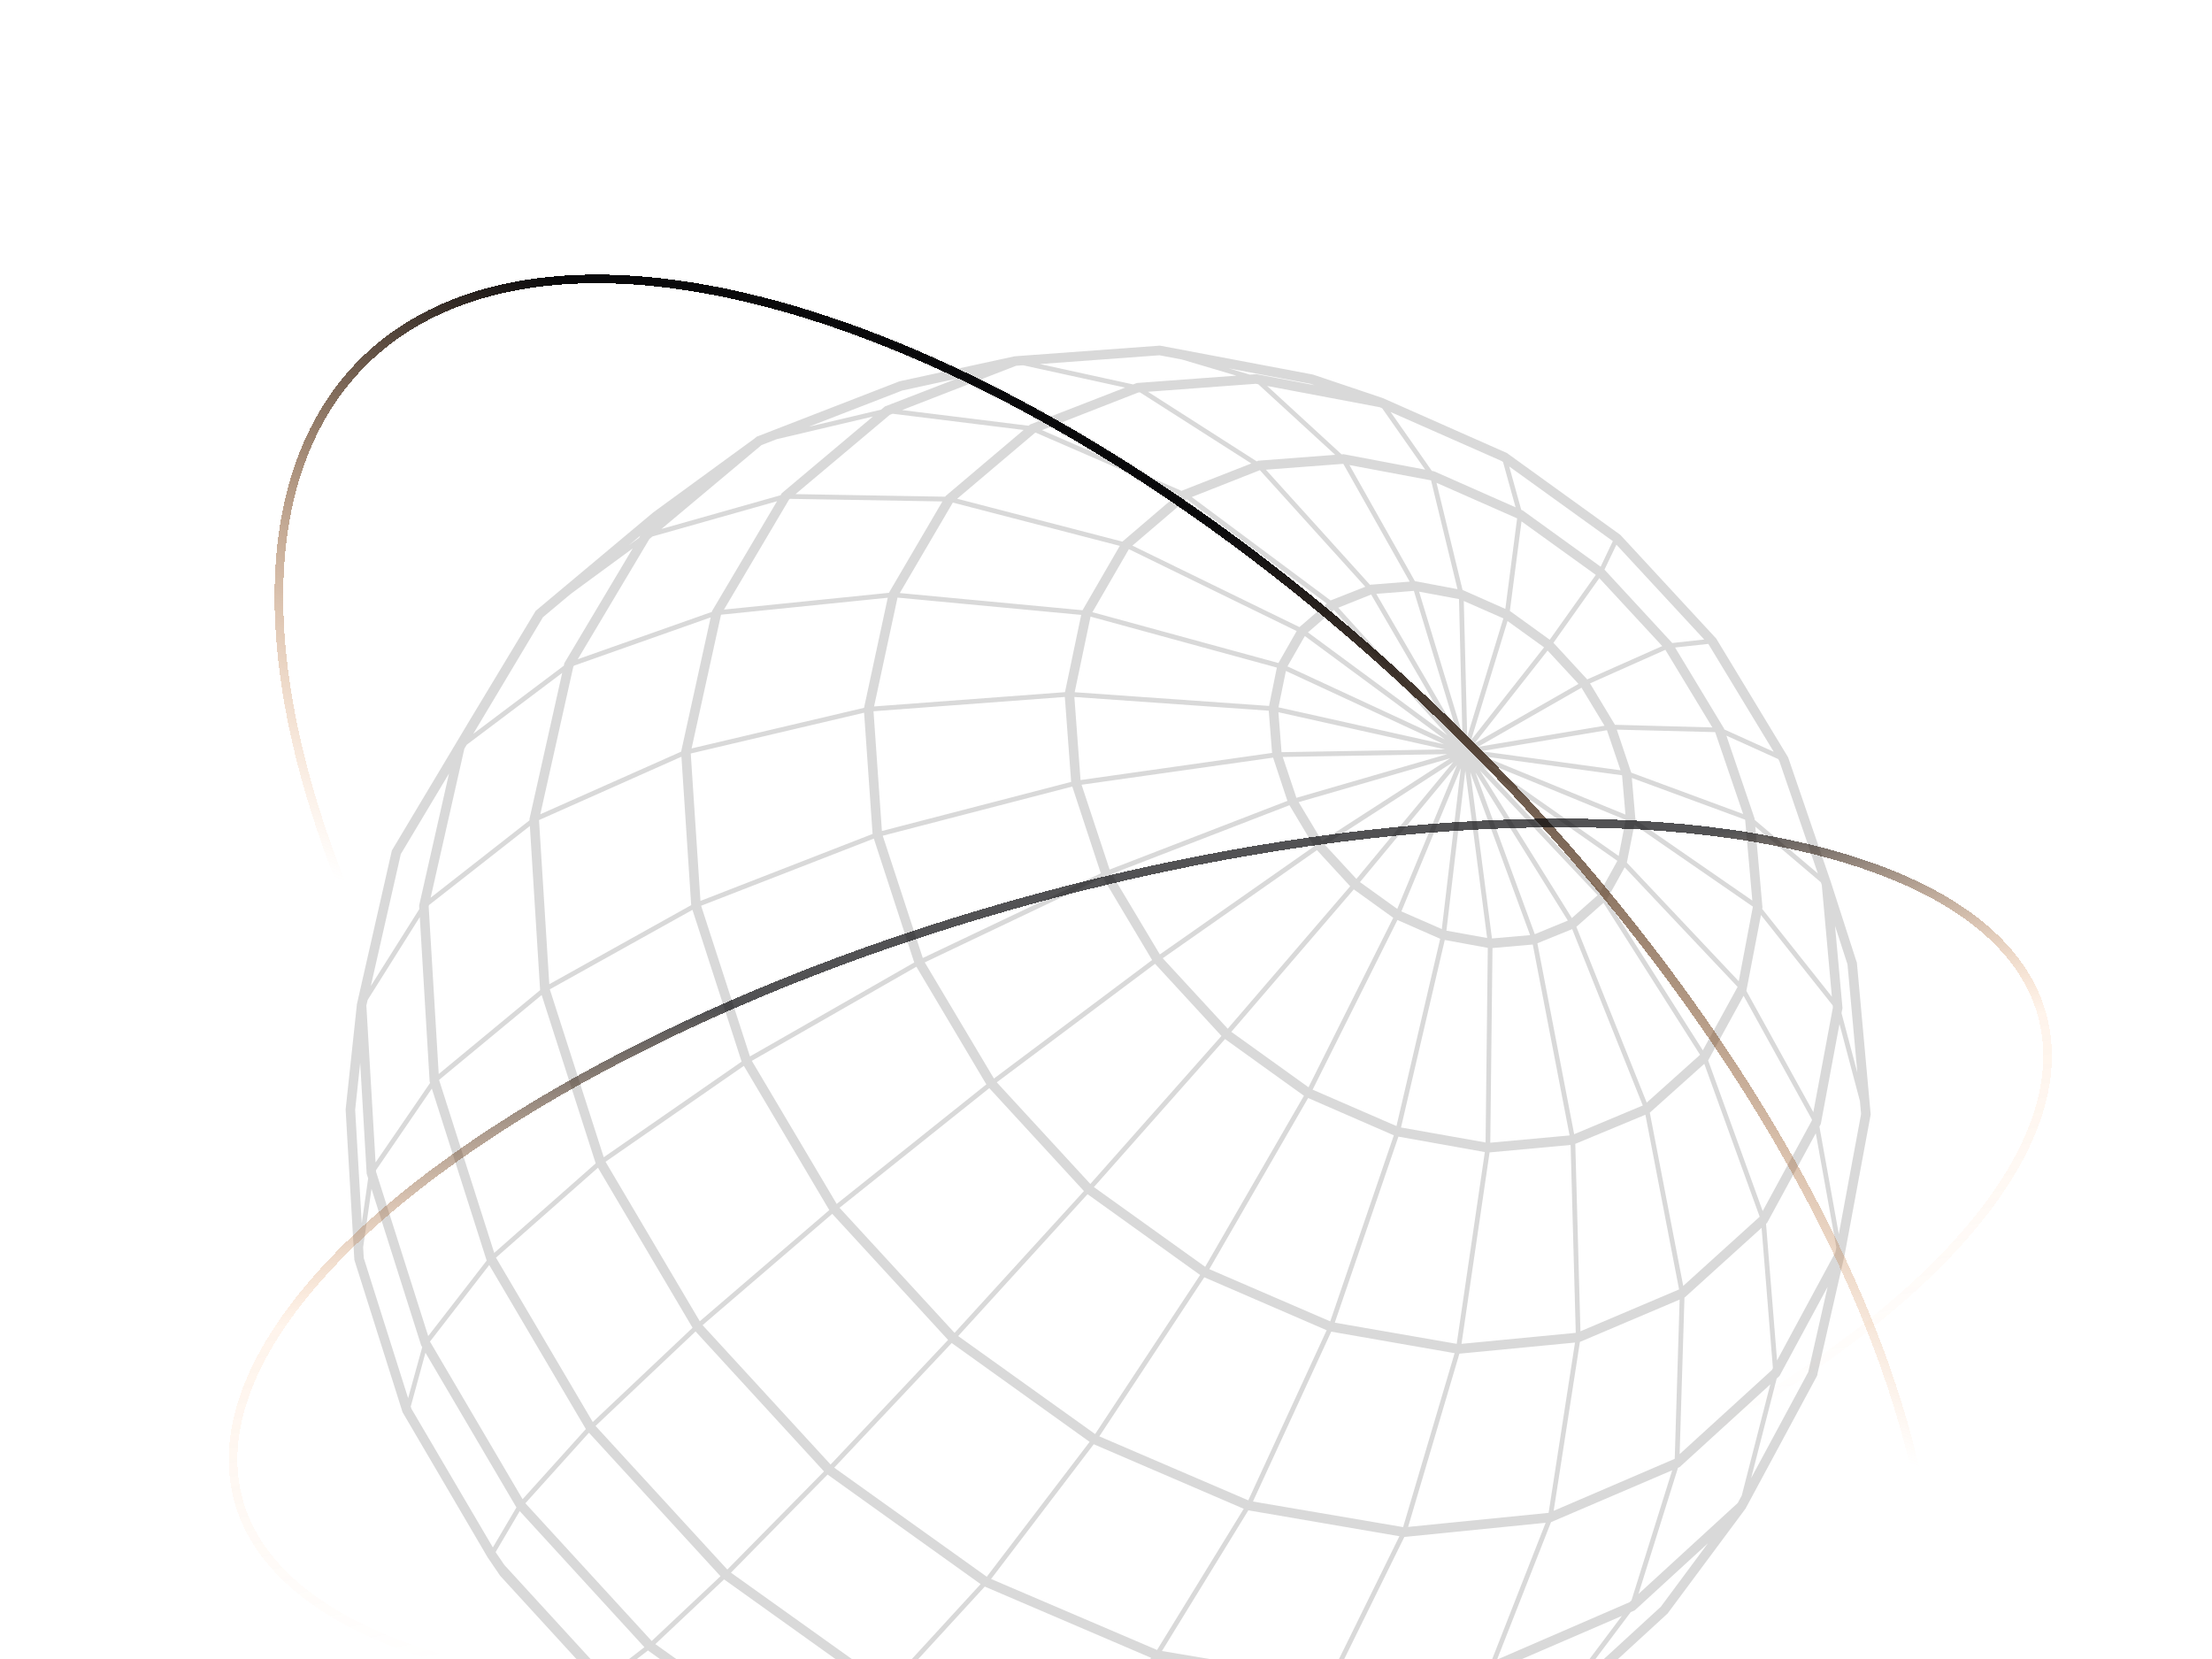 <svg width="512" height="384" viewBox="0 0 512 384" fill="none" xmlns="http://www.w3.org/2000/svg">
<path d="M84.863 271.514L84.871 271.652L85.217 272.751L83.731 283.163L82.208 256.889L83.37 245.99L84.863 271.514ZM204.822 94.079L203.942 94.822L187.259 98.758L187.736 98.569L208.82 90.398L221.497 87.633L204.822 94.079ZM290.796 86.6L289.295 86.716L284.395 85.261L303.336 88.841L304.267 89.161L290.796 86.6ZM224.015 423.803L224.795 424.13L256.132 429.289L241.78 430.766L211.785 425.84L224.015 423.803ZM206.994 425.055L174.365 411.201L185.405 407.337L185.499 407.403L222.118 422.995L208.387 425.28L206.994 425.055ZM114.714 359.257L120.299 349.769L149.154 381.267L140.56 387.903L139.709 387.299L116.742 362.24L114.714 359.257ZM98.479 313.104L119.534 348.917L114.079 358.173L95.239 326.092L95.073 325.561L98.479 313.104ZM97.447 311.293L97.483 311.409L97.729 311.824L94.467 323.64L84.2 291.203L84.055 288.693L85.989 275.167L97.447 311.293ZM147.906 124.493L145.525 126.247L148.202 123.999L147.906 124.493ZM235.185 84.664L236.809 84.548L260.418 89.714L238.432 98.256L238.086 98.547L208.798 94.916L235.185 84.664ZM387.066 148.832L371.379 131.849L374.143 126.072L394.469 148.024L387.066 148.832ZM420.77 202.173L406.151 189.767L406.122 189.44L399.599 170.275L411.577 175.688L411.844 176.132L417.523 192.7L420.77 202.173ZM427.632 223.223L429.912 248.296L426.246 234.493L426.441 233.482L426.47 233.329L424.745 214.302L427.632 223.223ZM425.618 285.659L421.13 260.76L421.448 260.178L425.777 237.011L430.503 254.837L430.778 257.857L425.618 285.659ZM333.259 410.561L313.07 419.365L324.702 412.409L325.777 412.299L325.943 412.278L342.834 404.922L333.259 410.561ZM267.879 428.067L286.445 416.309L287 416.403L322.082 412.685L305.082 422.85L301.301 424.494L267.879 428.067ZM97.166 212.265L99.439 250.224L99.446 250.363L99.547 250.661L86.927 269.069L84.798 232.747L85.094 231.459L97.166 212.265ZM103.934 179.028L97.043 209.471L97.007 209.624L97.058 210.424L85.83 228.229L92.772 197.691L103.934 179.028ZM164.913 141.265L164.826 141.418L164.776 141.629L133.734 152.586L150.308 124.77L151.023 124.173L179.856 116.017L164.913 141.265ZM218.135 116.068L205.746 137.219L167.575 141.098L182.649 115.617L182.836 115.464L218.135 116.068ZM291.293 106.631L290.889 106.791L265.707 90.681L290.673 88.833L291.257 88.95L309.051 105.277L291.293 106.631ZM350.808 117.428L331.982 109.104L331.426 108.995L321.88 95.367L347.597 106.718L347.9 106.943L350.808 117.428ZM370.491 131.173L352.474 118.163L352.114 118.003L349.328 107.969L373.313 125.25L370.491 131.173ZM410.134 317.106L388.776 336.584L389.894 300.328L389.974 300.299L407.746 284.204L410.365 316.677L410.134 317.106ZM377.173 370.855L346.507 384.148L359.004 352.323L387.058 340.317L377.628 370.44L377.173 370.855ZM112.622 291.698L112.65 291.778L99.114 309.255L87.05 271.245L87.028 270.859L99.958 251.971L112.622 291.698ZM122.579 189.454L122.55 189.614L122.565 189.876L99.677 207.79L107.484 173.294L108.04 172.377L130.127 155.759L122.579 189.454ZM157.683 173.862L157.654 173.985L125.061 188.472L132.702 154.325L132.847 154.078L164.494 142.902L157.683 173.862ZM424.247 233.22L419.723 257.435L404.21 229.335L404.231 229.298L407.601 211.792L424.197 232.704L424.247 233.22ZM395.371 245.444L395.392 245.422L403.582 230.477L419.399 259.138L419.348 259.421L407.998 280.318L395.371 245.444ZM407.277 281.65L389.606 297.643L381.871 257.544L394.483 246.237L407.298 281.613L407.277 281.65ZM387.564 337.698L359.618 349.703L365.693 310.609L388.776 300.808L387.643 337.618L387.564 337.698ZM344.97 384.81L308.914 388.543L325.055 355.75L357.763 352.468L345.107 384.752L344.97 384.81ZM325.38 410.109L288.761 413.98L307.521 390.879L307.666 390.908L343.549 387.19L326.022 409.826L325.38 410.109ZM167.597 365.572L203.891 391.526L186.559 405.445L151.687 380.554L167.597 365.572ZM136.318 331.622L166.767 364.838L150.842 379.834L121.605 347.95L136.318 331.622ZM113.242 292.804L135.603 330.771L120.963 347.011L99.525 310.529L113.242 292.804ZM125.018 229.182L101.546 248.602L99.222 209.813L99.294 209.5L122.644 191.193L125.018 229.182ZM250.259 142.327L246.506 160.212L202.318 163.515L207.744 138.325L250.259 142.327ZM250.569 141.25L208.271 137.27L220.545 116.33L259.191 126.349L250.569 141.25ZM351.161 119.982L348.434 140.937L338.671 136.615L338.541 136.594L332.502 111.753L351.161 119.982ZM367.382 157.258L359.567 148.781L370.188 133.814L384.749 149.545L367.382 157.258ZM373.803 167.764L368.031 158.182L385.471 150.411L396.352 168.375L373.803 167.764ZM377.577 178.839L374.229 168.885L396.994 169.46L403.474 188.414L377.577 178.839ZM405.725 209.886L402.456 227.123L376.56 199.677L378.299 190.917L405.725 209.849V209.886ZM365.816 308.149L364.625 264.762L380.853 258.024L388.646 298.458L365.816 308.149ZM358.449 350.169L325.928 353.429L337.798 313.33L364.56 310.754L358.449 350.169ZM307.644 388.652L268.954 382.155L288.948 349.587L323.915 355.582L307.644 388.652ZM125.371 230.317L137.883 269.281L114.397 290.003L101.632 249.962L125.371 230.317ZM160.28 210.599L171.659 245.728L139.745 267.862L127.262 228.993L160.28 210.599ZM202.261 194.104L211.612 222.779L173.586 244.527L162.286 209.653L202.261 194.104ZM307.99 138.98L275.852 115.049L291.618 108.828L316.021 135.815L307.99 138.98ZM394.144 243.116L371.935 208.176L376.055 200.754L402.197 228.432L394.144 243.116ZM338.289 311.053L344.783 266.741L363.543 265.017L364.734 308.506L338.289 311.053ZM324.774 353.472L290.016 347.55L308.135 308.229L336.694 313.214L324.774 353.472ZM267.821 381.907L229.398 365.478L253.166 334.292L287.88 349.23L267.821 381.907ZM227.941 367.239L266.45 383.734L246.146 407.359L206.59 390.5L227.941 367.239ZM138.41 270.285L160.302 307.327L137.205 329.148L114.801 291.102L138.41 270.285ZM172.179 246.71L191.95 280.093L161.976 305.828L140.163 268.909L172.179 246.71ZM212.11 223.761L228.302 250.996L193.667 278.667L174.026 245.546L212.11 223.761ZM248.195 182.055L254.804 202.144L213.596 221.746L204.324 193.442L248.195 182.055ZM295.551 154.522L293.74 163.399L248.75 160.226L252.423 142.727L295.551 154.522ZM300.133 146.067L295.911 153.467L252.856 141.701L261.298 127.113L300.133 146.067ZM300.775 145.15L262.114 126.291L274.676 115.551L307.096 139.693L300.775 145.15ZM339.609 170.522L338.815 139.104L347.979 143.135L339.609 170.522ZM343.375 175.07L375.449 179.45L376.235 188.552L343.375 175.07ZM364.871 214.528L371.148 208.969L393.502 244.149L381.156 255.216L364.871 214.528ZM337.177 311.053L308.957 306.149L323.684 263.089L343.686 266.661L337.177 311.053ZM288.934 347.273L254.458 332.466L278.753 295.649L307.074 307.902L288.934 347.273ZM228.403 364.961L193.09 339.713L220.285 310.863L252.207 333.74L228.403 364.961ZM191.553 341.307L226.974 366.664L205.558 389.998L169.184 364.015L191.553 341.307ZM160.995 308.186L190.723 340.579L168.347 363.295L137.847 330.058L160.995 308.186ZM192.635 280.959L219.448 310.143L192.253 338.986L162.625 306.723L192.635 280.959ZM228.987 251.869L250.893 275.691L220.949 308.513L194.323 279.562L228.987 251.869ZM255.288 203.134L266.674 222.211L230.062 249.642L214.051 222.757L255.288 203.134ZM335.02 170.202L302.745 146.373L308.755 141.178L335.02 170.202ZM336.016 169.649L309.772 140.654L317.378 137.619L336.016 169.649ZM337.235 169.554L318.561 137.459L327.263 136.768L337.235 169.554ZM340.525 171.271L348.939 143.746L357.395 149.836L340.525 171.271ZM341.333 172.043L358.218 150.578L365.361 158.298L341.333 172.043ZM342.105 172.872L366.061 159.179L371.386 167.983L342.105 172.872ZM371.949 169.016L375.102 178.293L342.834 173.876L371.949 169.016ZM343.541 176.336L376.286 189.775L374.669 198.127L343.541 176.336ZM355.851 218.333L363.904 215.059L380.247 255.878L364.365 262.528L355.851 218.333ZM307.904 305.85L279.915 293.765L302.788 254.153L322.623 262.79L307.904 305.85ZM267.352 223.085L282.721 239.783L252.373 274.039L230.719 250.523L267.352 223.085ZM294.678 175.368L297.99 185.373L256.839 201.271L250.345 181.64L294.678 175.368ZM343.253 177.485L374.366 199.255L370.455 206.306L343.253 177.485ZM345.461 219.439L354.783 218.624L363.305 262.812L344.948 264.493L345.461 219.439ZM334.414 217.569L344.371 219.396L343.859 264.442L324.283 260.971L334.414 217.569ZM298.466 186.377L304.159 195.908L268.463 220.916L257.315 202.275L298.466 186.377ZM300.075 184.667L296.914 175.208L334.984 174.553L300.075 184.667ZM362.901 213.08L355.252 216.23L341.499 178.751L362.901 213.08ZM342.531 178.322L369.799 207.208L363.832 212.498L342.531 178.322ZM304.83 196.781L312.522 205.142L284.179 238.11L269.134 221.797L304.83 196.781ZM305.992 194.671L300.587 185.671L335.669 175.513L305.992 194.671ZM345.338 217.22L340.323 178.751L354.163 216.449L345.338 217.22ZM313.958 203.439L306.67 195.552L336.42 176.343L313.958 203.439ZM339.169 178.388L344.22 217.111L334.796 215.416L339.169 178.388ZM324.37 210.955L338.13 177.798L333.728 215.044L324.37 210.955ZM323.417 210.38L314.78 204.174L337.228 177.1L323.417 210.38ZM302.874 251.665L285.009 238.837L313.359 205.855L322.486 212.432L302.874 251.665ZM323.237 260.644L303.827 252.218L323.461 212.949L333.353 217.293L323.237 260.644ZM278.955 293.226L253.202 274.767L283.558 240.504L301.814 253.63L278.955 293.226ZM334.464 173.454L296.633 174.102L295.904 164.854L334.464 173.454ZM298.004 154.245L302.023 147.217L334.414 171.126L298.004 154.245ZM334.24 172.268L295.919 163.719L297.643 155.3L334.24 172.268ZM253.484 331.935L221.786 309.248L251.73 276.411L277.786 295.111L253.484 331.935ZM338.49 169.896L328.468 136.95L337.704 138.667L338.49 169.896ZM293.667 164.505L294.439 174.277L250.107 180.556L248.678 161.325L293.667 164.505ZM352.178 120.681L369.373 133.065L358.709 148.075L349.48 141.41L352.178 120.681ZM246.47 161.318L247.935 180.985L204.129 192.35L202.188 164.628L246.47 161.318ZM287.058 414.162L247.387 407.585L267.547 384.141L306.273 390.668L287.246 414.14L287.058 414.162ZM403.943 189.775L405.602 208.445L378.537 189.731L378.544 189.702L377.714 180.068L403.921 189.724L403.943 189.775ZM331.239 111.193L337.358 136.368L327.552 134.52L327.501 134.527L312.349 107.642L331.217 111.185L331.239 111.193ZM310.934 107.373L326.289 134.622L317.248 135.335L317.125 135.386L293.011 108.719L310.869 107.365L310.934 107.373ZM200.009 164.97L201.972 193.027L162.128 208.532L159.884 174.407L200.009 164.97ZM157.726 175.157L159.985 209.507L127.139 227.807L124.765 189.818L157.726 175.157ZM225.401 421.984L187.663 405.94L204.865 392.152L244.255 408.96L225.617 422.02L225.401 421.984ZM263.867 90.82L289.634 107.278L273.63 113.543L273.529 113.63L241.174 99.558L263.47 90.849L263.867 90.82ZM239.709 100.133L272.605 114.416L259.79 125.366L221.548 115.442L239.565 100.191L239.709 100.133ZM205.486 138.354L199.995 163.835L160.078 173.236L166.89 142.283L205.486 138.354ZM227.176 422.275L245.453 409.469L245.496 409.484L284.807 416.032L265.39 428.336L264.545 428.423L227.176 422.275ZM358.543 395.659L328.064 408.938L345.071 387.03L345.36 387.001L375.413 374.027L360.556 393.818L358.543 395.659ZM379.244 368.956L388.393 339.75L388.769 339.589L409.766 320.431L403.156 346.16L402.226 347.892L379.244 368.956ZM411.324 314.894L408.777 283.272L409.023 283.047L420.293 262.31L425.048 288.715L424.832 289.872L411.324 314.894ZM421.679 204.829L424.017 230.703L407.875 210.366L407.947 210.002L406.288 191.339L421.469 204.218L421.679 204.829ZM206.619 95.767L236.931 99.522L219.015 114.693L218.871 114.816L218.777 114.969L184.135 114.372L205.955 96.022L206.619 95.767ZM130.559 138.769L132.183 137.416L146.455 126.931L130.632 153.489L130.495 154.093L109.54 169.86L125.682 142.858L130.559 138.769ZM172.576 410.444L164.473 404.965L141.498 388.572L149.977 382.024L184.301 406.551L172.85 410.561L172.576 410.444ZM384.418 371.91L368.262 386.739L364.993 389.736L377.455 373.147L378.378 372.747L395.32 357.219L384.418 371.91ZM418.554 317.572L411.332 330.982L405.328 342.129L411.245 319.078L411.887 318.496L423.028 297.854L418.554 317.572ZM395.428 149.057L410.56 174.014L399.108 168.834L399.022 168.572L387.722 149.872L395.407 149.043L395.428 149.057ZM319.355 94.254L319.932 94.509L329.875 108.704L310.992 105.132L310.53 105.168L293.307 89.335L319.355 94.254ZM273.579 83.216L286.17 86.949L263.146 88.651L262.287 88.986L240.698 84.264L268.37 82.234L273.579 83.216ZM176.263 103.022L179.77 101.661L202.059 96.408L180.953 114.161L180.672 114.634L153.101 122.434L176.263 103.022ZM171.443 412.35L206.258 427.15L241.715 433L264.48 430.664L264.618 430.65H264.625L301.871 426.67L334.19 412.569C334.197 412.569 334.197 412.569 334.197 412.561L359.647 397.602L359.755 397.551L385.976 373.482L403.921 349.339L403.979 349.281L420.56 318.496C420.647 318.336 420.676 318.154 420.683 317.979L426.924 290.65L426.932 290.621L426.968 290.461V290.454L432.971 258.119L433 257.966L429.811 222.903C429.796 222.743 429.746 222.59 429.674 222.459L423.8 204.225L413.886 175.295L397.247 147.806L375.059 123.809L348.78 104.848L320.12 92.166H320.105L320.033 92.129L303.957 86.716L303.863 86.694C303.848 86.694 303.834 86.68 303.812 86.68L268.492 80L234.861 82.467L208.271 88.244L208.17 88.28C208.148 88.287 208.127 88.287 208.105 88.295L175.577 100.912L175.303 101.013V101.021L175.137 101.086L174.603 101.53L151.189 118.614C151.182 118.614 151.182 118.614 151.182 118.622L139.139 128.706L124.022 141.367L123.993 141.389L123.849 141.629L108.48 167.124L90.802 196.694L90.708 196.847L82.619 232.405L82.583 232.558L82.59 232.667L80 256.831L82.013 291.473L82.02 291.611L93.183 326.885L112.845 360.428L115.768 364.736L137.357 388.31L163.224 406.792L171.443 412.35Z" fill="#D9D9D9"/>
<g filter="url(#filter0_d_47_8706)">
<ellipse cx="256" cy="256" rx="118.704" ry="243.335" transform="rotate(-45 256 256)" stroke="url(#paint0_linear_47_8706)" stroke-width="2" shape-rendering="crispEdges"/>
</g>
<g filter="url(#filter1_d_47_8706)">
<ellipse cx="263.941" cy="291.099" rx="86.575" ry="216.161" transform="rotate(-105 263.941 291.099)" stroke="url(#paint1_linear_47_8706)" stroke-width="2" shape-rendering="crispEdges"/>
</g>
<defs>
<filter id="filter0_d_47_8706" x="55.513" y="55.513" width="400.975" height="400.975" filterUnits="userSpaceOnUse" color-interpolation-filters="sRGB">
<feFlood flood-opacity="0" result="BackgroundImageFix"/>
<feColorMatrix in="SourceAlpha" type="matrix" values="0 0 0 0 0 0 0 0 0 0 0 0 0 0 0 0 0 0 127 0" result="hardAlpha"/>
<feOffset/>
<feGaussianBlur stdDeviation="4"/>
<feComposite in2="hardAlpha" operator="out"/>
<feColorMatrix type="matrix" values="0 0 0 0 0.992 0 0 0 0 0.729 0 0 0 0 0.455 0 0 0 0.24 0"/>
<feBlend mode="normal" in2="BackgroundImageFix" result="effect1_dropShadow_47_8706"/>
<feBlend mode="normal" in="SourceGraphic" in2="effect1_dropShadow_47_8706" result="shape"/>
</filter>
<filter id="filter1_d_47_8706" x="44.929" y="181.474" width="438.025" height="219.249" filterUnits="userSpaceOnUse" color-interpolation-filters="sRGB">
<feFlood flood-opacity="0" result="BackgroundImageFix"/>
<feColorMatrix in="SourceAlpha" type="matrix" values="0 0 0 0 0 0 0 0 0 0 0 0 0 0 0 0 0 0 127 0" result="hardAlpha"/>
<feOffset/>
<feGaussianBlur stdDeviation="4"/>
<feComposite in2="hardAlpha" operator="out"/>
<feColorMatrix type="matrix" values="0 0 0 0 0.992 0 0 0 0 0.729 0 0 0 0 0.455 0 0 0 0.24 0"/>
<feBlend mode="normal" in2="BackgroundImageFix" result="effect1_dropShadow_47_8706"/>
<feBlend mode="normal" in="SourceGraphic" in2="effect1_dropShadow_47_8706" result="shape"/>
</filter>
<linearGradient id="paint0_linear_47_8706" x1="321.407" y1="74.627" x2="187.057" y2="136.145" gradientUnits="userSpaceOnUse">
<stop stop-color="#09090B"/>
<stop offset="1" stop-color="#FB923C" stop-opacity="0"/>
</linearGradient>
<linearGradient id="paint1_linear_47_8706" x1="345.488" y1="199.648" x2="209.085" y2="187.891" gradientUnits="userSpaceOnUse">
<stop stop-color="#09090B" stop-opacity="0.7"/>
<stop offset="0.395" stop-color="#FB923C" stop-opacity="0.1"/>
<stop offset="1" stop-color="#FB923C" stop-opacity="0"/>
</linearGradient>
</defs>
</svg>
